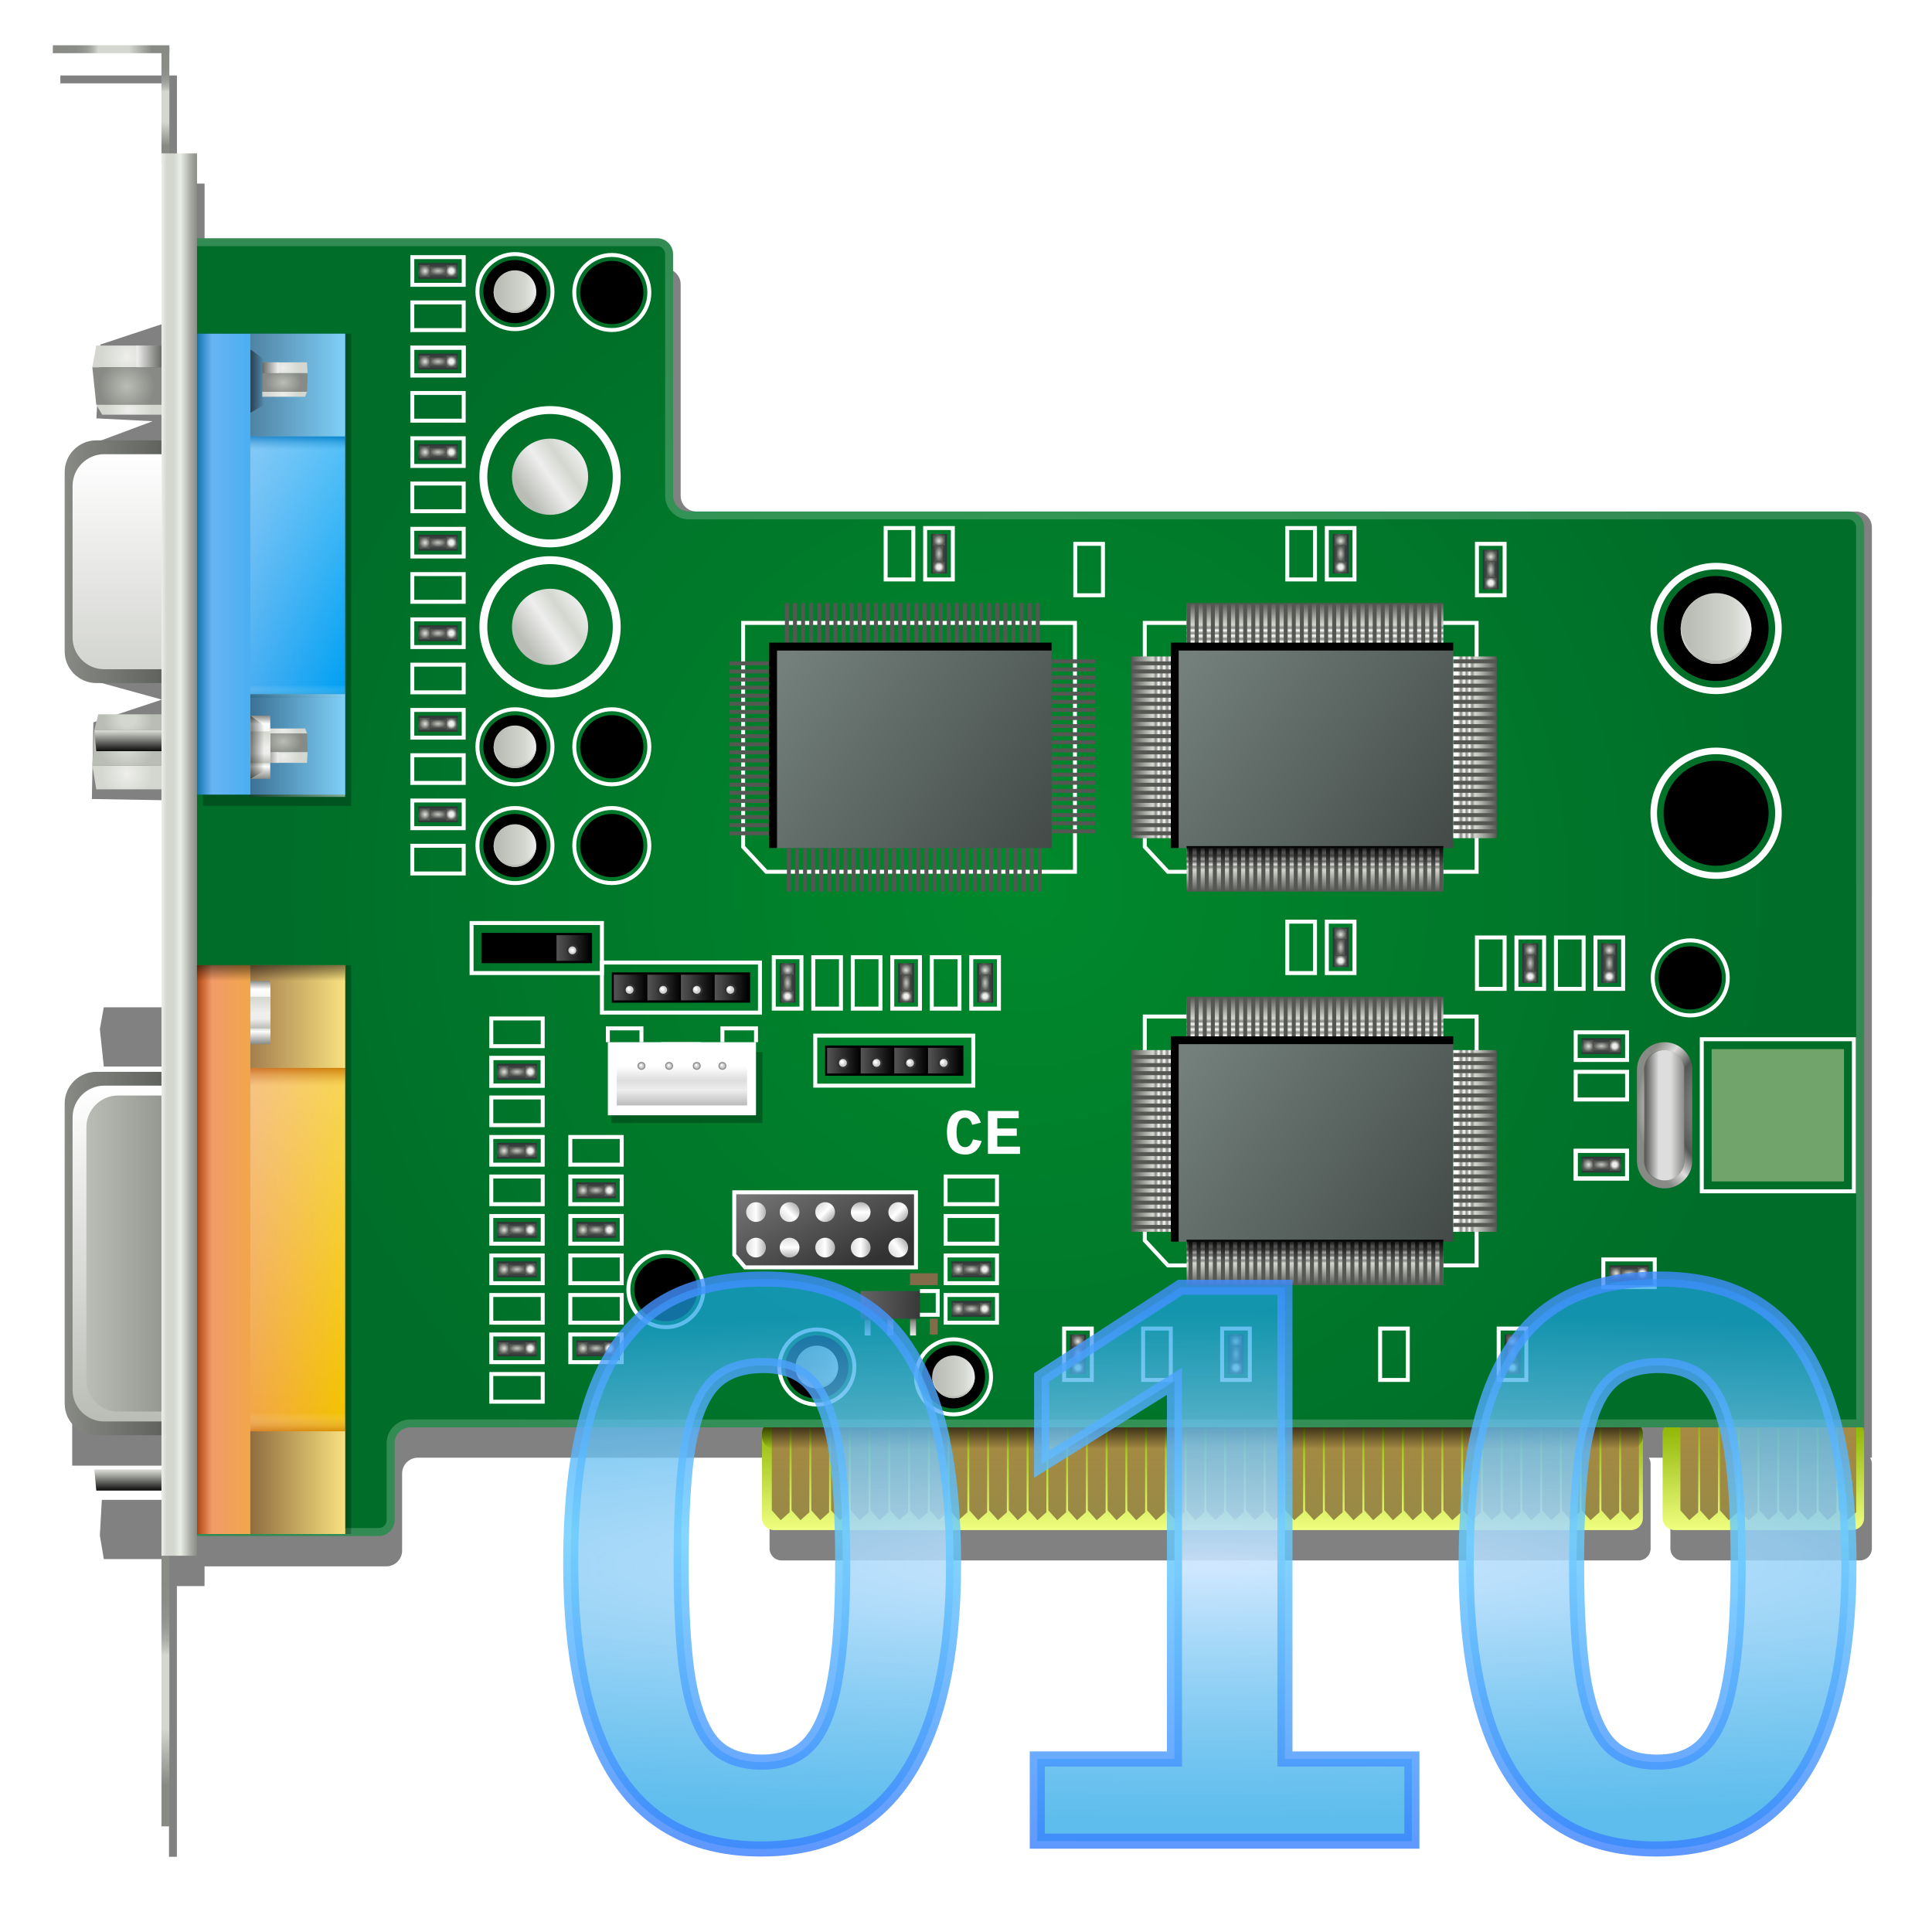 <svg height="256" width="256" xmlns="http://www.w3.org/2000/svg" xmlns:xlink="http://www.w3.org/1999/xlink">
  <defs>
    <linearGradient id="lg1">
      <stop offset=".106" stop-color="#babdb6"/>
      <stop offset=".74" stop-color="#d3d7cf"/>
      <stop offset="1" stop-color="#eee"/>
    </linearGradient>
    <linearGradient id="linearGradient8812" gradientTransform="matrix(.131 0 0 -.131 31.265 18.939)" gradientUnits="userSpaceOnUse" x1="-10.79" x2="10.789" xlink:href="#lg1" y1="0" y2="0"/>
    <linearGradient id="linearGradient8814" gradientTransform="matrix(.131 0 0 -.131 31.265 18.939)" gradientUnits="userSpaceOnUse" x1="-0" x2="-0" xlink:href="#lg1" y1="-10.789" y2=".5"/>
    <linearGradient id="linearGradient5061" gradientUnits="userSpaceOnUse" x1="73.093" x2="94.162" y1="65.053" y2="80.233">
      <stop offset=".106" stop-color="#73807c"/>
      <stop offset="1" stop-color="#3f4644"/>
    </linearGradient>
    <linearGradient id="lg2">
      <stop offset=".106" stop-color="#fff"/>
      <stop offset=".177" stop-color="#888a85"/>
      <stop offset=".248" stop-color="#fff"/>
      <stop offset=".308" stop-color="#888a85"/>
      <stop offset=".373" stop-color="#fff"/>
      <stop offset=".432" stop-color="#888a85"/>
      <stop offset=".497" stop-color="#d3d7cf"/>
      <stop offset="1" stop-color="#555753"/>
    </linearGradient>
    <linearGradient id="linearGradient5063" gradientTransform="matrix(-1 0 0 -1 510 186)" gradientUnits="userSpaceOnUse" x1="426.379" x2="426.379" xlink:href="#lg2" y1="106.735" y2="103.856"/>
    <linearGradient id="linearGradient5065" gradientTransform="matrix(1 0 0 3.288 0 -181.085)" gradientUnits="userSpaceOnUse" x1="83.621" x2="83.621" xlink:href="#XMLID_365_" y1="79.57" y2="79.134"/>
    <linearGradient id="XMLID_365_" gradientUnits="userSpaceOnUse" x1="14.46" x2="14.46" y1="61.991" y2="60.944">
      <stop offset="0" stop-opacity="0"/>
      <stop offset="1"/>
    </linearGradient>
    <linearGradient id="linearGradient5067" gradientUnits="userSpaceOnUse" x1="83.621" x2="83.621" xlink:href="#lg2" y1="65.917" y2="63.038"/>
    <linearGradient id="linearGradient5069" gradientTransform="matrix(0 -1 1 0 286 472.002)" gradientUnits="userSpaceOnUse" x1="399.411" x2="399.411" xlink:href="#lg2" y1="-211.671" y2="-214.55"/>
    <linearGradient id="linearGradient5071" gradientTransform="matrix(0 1 -1 0 60 -162.002)" gradientUnits="userSpaceOnUse" x1="234.593" x2="234.593" xlink:href="#lg2" y1="-32.782" y2="-35.661"/>
    <filter id="filter7036" height="1.228" width="1.166" x="-.083" y="-.114">
      <feGaussianBlur stdDeviation=".646"/>
    </filter>
    <linearGradient id="linearGradient3764" gradientUnits="userSpaceOnUse" x1="13.998" x2="13.095" xlink:href="#XMLID_365_" y1="95.492" y2="95.492"/>
    <linearGradient id="linearGradient3762" gradientUnits="userSpaceOnUse" x1="13.998" x2="13.095" xlink:href="#XMLID_365_" y1="64.085" y2="64.085"/>
    <linearGradient id="lg3">
      <stop offset="0" stop-color="#babdb6"/>
      <stop offset=".296" stop-color="#eeeeec"/>
      <stop offset=".503" stop-color="#eeeeec"/>
      <stop offset="1" stop-color="#d3d7cf"/>
    </linearGradient>
    <linearGradient id="linearGradient3760" gradientUnits="userSpaceOnUse" x1="-80.614" x2="-80.614" xlink:href="#lg3" y1="41.3" y2="39.206"/>
    <linearGradient id="lg4">
      <stop offset="0" stop-color="#888a85"/>
      <stop offset=".201" stop-color="#fff"/>
      <stop offset=".22" stop-color="#edefeb"/>
      <stop offset=".242" stop-color="#dee1db"/>
      <stop offset=".267" stop-color="#d6d9d2"/>
      <stop offset=".302" stop-color="#d3d7cf"/>
      <stop offset=".87" stop-color="#fff"/>
      <stop offset="1" stop-color="#888a85"/>
    </linearGradient>
    <linearGradient id="linearGradient3758" gradientUnits="userSpaceOnUse" x1="-80.614" x2="-80.614" xlink:href="#lg4" y1="42.347" y2="38.159"/>
    <linearGradient id="linearGradient3756" gradientTransform="translate(-94.359 -48.089)" gradientUnits="userSpaceOnUse" x1="13.745" x2="13.745" xlink:href="#XMLID_375_" y1="65.132" y2="63.038"/>
    <linearGradient id="XMLID_375_" gradientTransform="matrix(.945 0 0 .945 -0 7.508)" gradientUnits="userSpaceOnUse" x1="13.745" x2="13.745" xlink:href="#lg3" y1="65.132" y2="63.038"/>
    <linearGradient id="linearGradient3754" gradientTransform="translate(-94.359 -48.089)" gradientUnits="userSpaceOnUse" x1="13.745" x2="13.745" xlink:href="#XMLID_374_" y1="66.179" y2="61.991"/>
    <linearGradient id="XMLID_374_" gradientTransform="matrix(.945 0 0 .945 -0 7.508)" gradientUnits="userSpaceOnUse" x1="13.745" x2="13.745" xlink:href="#lg4" y1="66.179" y2="61.991"/>
    <linearGradient id="lg5">
      <stop offset="0" stop-color="#eeeeec"/>
      <stop offset="1" stop-color="#d3d7cf"/>
    </linearGradient>
    <radialGradient id="radialGradient3746" cx="-546.172" cy="727.677" gradientTransform="matrix(-1.01 0 0 -.735 -536.367 630.927)" gradientUnits="userSpaceOnUse" r="1.108" xlink:href="#lg5"/>
    <linearGradient id="lg6">
      <stop offset="0" stop-color="#babdb6"/>
      <stop offset="1" stop-color="#888a85"/>
    </linearGradient>
    <radialGradient id="radialGradient3748" cx="-546.172" cy="729.006" gradientTransform="matrix(-1.01 0 0 -.735 -536.367 630.927)" gradientUnits="userSpaceOnUse" r="1.21" xlink:href="#lg6"/>
    <radialGradient id="radialGradient3750" cx="-546.151" cy="730.068" gradientTransform="matrix(-1.01 0 0 -.735 -536.367 630.927)" gradientUnits="userSpaceOnUse" r="1.051" xlink:href="#lg5"/>
    <linearGradient id="lg7">
      <stop offset="0" stop-color="#fff"/>
      <stop offset="1"/>
    </linearGradient>
    <linearGradient id="linearGradient3752" gradientTransform="matrix(-1 0 0 -1 -533 649.914)" gradientUnits="userSpaceOnUse" x1="-547.96" x2="-546.871" xlink:href="#lg7" y1="553.744" y2="553.744"/>
    <radialGradient id="radialGradient3738" cx="-546.172" cy="48.597" gradientTransform="matrix(-1.01 0 0 .735 -536.367 27.487)" gradientUnits="userSpaceOnUse" r="1.108" xlink:href="#lg5"/>
    <radialGradient id="radialGradient3740" cx="-546.172" cy="49.926" gradientTransform="matrix(-1.01 0 0 .735 -536.367 27.487)" gradientUnits="userSpaceOnUse" r="1.21" xlink:href="#lg6"/>
    <radialGradient id="radialGradient3742" cx="-546.151" cy="50.989" gradientTransform="matrix(-1.01 0 0 .735 -536.367 27.487)" gradientUnits="userSpaceOnUse" r="1.051" xlink:href="#lg5"/>
    <linearGradient id="linearGradient3744" gradientTransform="matrix(-1 0 0 1 -533 8.5)" gradientUnits="userSpaceOnUse" x1="-547.96" x2="-546.871" xlink:href="#lg7" y1="54.7" y2="54.7"/>
    <filter id="filter7864" height="1.146" width="1.465" x="-.232" y="-.073">
      <feGaussianBlur stdDeviation=".95"/>
    </filter>
    <linearGradient id="linearGradient3728" gradientUnits="userSpaceOnUse" x1="9.553" x2="19.368" y1="79.789" y2="79.789">
      <stop offset="0" stop-color="#1174ac"/>
      <stop offset=".1" stop-color="#68b4f2"/>
      <stop offset="1" stop-color="#00a1f3"/>
    </linearGradient>
    <linearGradient id="linearGradient3730" gradientTransform="matrix(1 0 0 .719 0 19.06)" gradientUnits="userSpaceOnUse" x1="16.227" x2="16.227" y1="91.828" y2="67.749">
      <stop offset="0" stop-color="#0087bf"/>
      <stop offset=".05" stop-color="#fff" stop-opacity="0"/>
      <stop offset=".95" stop-color="#fff" stop-opacity=".639"/>
      <stop offset="1" stop-color="#116dac"/>
    </linearGradient>
    <linearGradient id="linearGradient3732" gradientTransform="matrix(1 0 0 -.283 0 380.418)" gradientUnits="userSpaceOnUse" x1="13.086" x2="19.368" xlink:href="#XMLID_363_" y1="1033.926" y2="1033.926"/>
    <linearGradient id="XMLID_363_" gradientTransform="matrix(1 0 0 -.283 0 387.418)" gradientUnits="userSpaceOnUse" x1="13.086" x2="19.368" y1="1033.926" y2="1033.926">
      <stop offset="0" stop-color="#2e3436"/>
      <stop offset="1" stop-color="#fff"/>
    </linearGradient>
    <linearGradient id="linearGradient3734" gradientTransform="matrix(1 0 0 -.339 0 157.863)" gradientUnits="userSpaceOnUse" x1="13.086" x2="19.368" y1="275.697" y2="275.697">
      <stop offset="0" stop-color="#555753"/>
      <stop offset="1" stop-color="#fff"/>
    </linearGradient>
    <linearGradient id="linearGradient3736" gradientUnits="userSpaceOnUse" x1="14.46" x2="14.46" xlink:href="#XMLID_365_" y1="61.991" y2="60.944"/>
    <radialGradient id="radialGradient3720" cx="1.525" cy="62.297" gradientTransform="matrix(1.01 0 0 .971 3.367 1.984)" gradientUnits="userSpaceOnUse" r="1.687" xlink:href="#lg5"/>
    <radialGradient id="radialGradient3722" cx="1.525" cy="64.318" gradientTransform="matrix(1.01 0 0 .971 3.367 1.984)" gradientUnits="userSpaceOnUse" r="1.841" xlink:href="#lg6"/>
    <radialGradient id="radialGradient3724" cx="1.654" cy="65.938" gradientTransform="matrix(1.01 0 0 .971 3.367 1.984)" gradientUnits="userSpaceOnUse" r="1.53" xlink:href="#lg5"/>
    <linearGradient id="linearGradient3726" gradientUnits="userSpaceOnUse" x1="5.54" x2="7.197" xlink:href="#lg7" y1="62.449" y2="62.449"/>
    <radialGradient id="radialGradient3712" cx="1.525" cy="579.216" gradientTransform="matrix(1.01 0 0 -.971 3.367 659.685)" gradientUnits="userSpaceOnUse" r="1.702" xlink:href="#lg5"/>
    <linearGradient id="lg8">
      <stop offset=".314" stop-color="#d3d7cf"/>
      <stop offset="1" stop-color="#babdb6"/>
    </linearGradient>
    <radialGradient id="radialGradient3714" cx="1.525" cy="581.238" gradientTransform="matrix(1.01 0 0 -.971 3.367 659.685)" gradientUnits="userSpaceOnUse" r="1.818" xlink:href="#lg8"/>
    <linearGradient id="linearGradient3716" gradientTransform="matrix(1.01 0 0 -.575 3.367 522.113)" gradientUnits="userSpaceOnUse" x1="1.589" x2="1.589" y1="743.794" y2="741.365">
      <stop offset="0" stop-color="#d3d7cf"/>
      <stop offset="1"/>
    </linearGradient>
    <radialGradient id="radialGradient3718" cx="1.59" cy="582.99" gradientTransform="matrix(1.01 0 0 -.971 3.367 659.685)" gradientUnits="userSpaceOnUse" r="1.603" xlink:href="#lg8"/>
    <linearGradient id="linearGradient8844" gradientTransform="translate(-94.359 -6.253)" gradientUnits="userSpaceOnUse" x1="13.745" x2="13.745" xlink:href="#XMLID_375_" y1="65.132" y2="63.038"/>
    <linearGradient id="linearGradient8842" gradientTransform="translate(-94.359 -6.253)" gradientUnits="userSpaceOnUse" x1="13.745" x2="13.745" xlink:href="#XMLID_374_" y1="66.179" y2="61.991"/>
    <linearGradient id="XMLID_361_" gradientUnits="userSpaceOnUse" x1="9.553" x2="19.368" y1="79.789" y2="79.789">
      <stop offset="0" stop-color="#ac4311"/>
      <stop offset=".1" stop-color="#f29b68"/>
      <stop offset="1" stop-color="#f3c300"/>
    </linearGradient>
    <linearGradient id="XMLID_362_" gradientUnits="userSpaceOnUse" x1="16.227" x2="16.227" y1="91.828" y2="67.749">
      <stop offset="0" stop-color="#bf5e00"/>
      <stop offset=".05" stop-color="#fff" stop-opacity="0"/>
      <stop offset=".95" stop-color="#fff" stop-opacity=".639"/>
      <stop offset="1" stop-color="#ac4311"/>
    </linearGradient>
    <linearGradient id="linearGradient8838" gradientTransform="matrix(1.2 0 0 .997 -32.466 -7.776)" gradientUnits="userSpaceOnUse" x1="-45.58" x2="-43.617" y1="55.333" y2="55.333">
      <stop offset="0" stop-color="#eeeeec"/>
      <stop offset=".15" stop-color="#d3d7cf"/>
      <stop offset=".35" stop-color="#d3d7cf"/>
      <stop offset=".527" stop-color="#ebf0e7"/>
      <stop offset=".8" stop-color="#adb0aa"/>
      <stop offset="1" stop-color="#888a85"/>
    </linearGradient>
    <linearGradient id="linearGradient3706" gradientUnits="userSpaceOnUse" x1=".785" x2="9.16" y1="80.051" y2="80.051">
      <stop offset="0" stop-color="#888a85"/>
      <stop offset="1" stop-color="#555753"/>
    </linearGradient>
    <filter id="filter9253" height="1.203" width="1.368" x="-.184" y="-.101">
      <feGaussianBlur stdDeviation=".602"/>
    </filter>
    <linearGradient id="linearGradient3708" gradientUnits="userSpaceOnUse" x1="5.234" x2="5.234" y1="91.174" y2="68.927">
      <stop offset="0" stop-color="#babdb6"/>
      <stop offset="1" stop-color="#fff"/>
    </linearGradient>
    <filter id="filter9249" height="1.207" width="1.386" x="-.193" y="-.103">
      <feGaussianBlur stdDeviation=".558"/>
    </filter>
    <linearGradient id="linearGradient3710" gradientUnits="userSpaceOnUse" x1="2.225" x2="9.16" xlink:href="#lg6" y1="80.051" y2="80.051"/>
    <linearGradient id="lg9">
      <stop offset=".15" stop-color="#888a85"/>
      <stop offset=".35" stop-color="#d3d7cf"/>
      <stop offset=".615" stop-color="#d3d7cf"/>
      <stop offset=".635" stop-color="#c2c5be"/>
      <stop offset=".667" stop-color="#acafa9"/>
      <stop offset=".705" stop-color="#9c9e99"/>
      <stop offset=".752" stop-color="#90938d"/>
      <stop offset=".818" stop-color="#8a8c87"/>
      <stop offset="1" stop-color="#888a85"/>
    </linearGradient>
    <linearGradient id="linearGradient8836" gradientTransform="matrix(0 -1.2 .996 0 -53.382 -764.647)" gradientUnits="userSpaceOnUse" x1="-632.212" x2="-632.212" xlink:href="#lg9" y1="-33.373" y2="-41.121"/>
    <linearGradient id="linearGradient8834" gradientUnits="userSpaceOnUse" x1="-86.9" x2="-86.9" xlink:href="#lg9" y1="1.561" y2="-6.159"/>
    <linearGradient id="linearGradient8832" gradientUnits="userSpaceOnUse" x1="-86.9" x2="-86.9" xlink:href="#lg9" y1="111.747" y2="93.296"/>
    <linearGradient id="XMLID_329_" gradientUnits="userSpaceOnUse" x1="108.092" x2="105.475" y1="70.89" y2="70.89">
      <stop offset="0" stop-color="#888a85"/>
      <stop offset=".34" stop-color="#ddd"/>
      <stop offset=".5" stop-color="#ddd"/>
      <stop offset=".645" stop-color="#ddd"/>
      <stop offset="1" stop-color="#555753"/>
    </linearGradient>
    <filter id="filter20700" height="1.126" width="1.405" x="-.203" y="-.063">
      <feGaussianBlur stdDeviation=".226"/>
    </filter>
    <radialGradient id="XMLID_328_" cx="17.658" cy="64.113" gradientUnits="userSpaceOnUse" r="7.066">
      <stop offset="0" stop-color="#ddd"/>
      <stop offset=".657" stop-color="#555753"/>
      <stop offset=".84" stop-color="#ddd"/>
      <stop offset="1" stop-color="#888a85"/>
    </radialGradient>
    <linearGradient id="lg10">
      <stop offset="0" stop-color="#323232"/>
      <stop offset="1" stop-color="#888"/>
    </linearGradient>
    <linearGradient id="XMLID_316_" gradientUnits="userSpaceOnUse" x1="58.009" x2="50.321" xlink:href="#lg10" y1="83.527" y2="83.298"/>
    <linearGradient id="lg11">
      <stop offset="0" stop-color="#eeeeec"/>
      <stop offset=".846" stop-color="#888a85"/>
      <stop offset="1" stop-color="#555753"/>
    </linearGradient>
    <linearGradient id="XMLID_317_" gradientUnits="userSpaceOnUse" x1="55.485" x2="55.485" xlink:href="#lg11" y1="85.48" y2="84.368"/>
    <linearGradient id="XMLID_318_" gradientUnits="userSpaceOnUse" x1="56.99" x2="56.99" xlink:href="#lg11" y1="85.48" y2="84.368"/>
    <linearGradient id="XMLID_319_" gradientUnits="userSpaceOnUse" x1="53.98" x2="53.98" xlink:href="#lg11" y1="85.48" y2="84.368"/>
    <linearGradient id="lg12">
      <stop offset=".2" stop-color="#fff"/>
      <stop offset=".468" stop-color="#ddd"/>
      <stop offset=".941" stop-color="#bbb"/>
    </linearGradient>
    <radialGradient id="radialGradient8808" cx="-59.943" cy="53.71" gradientUnits="userSpaceOnUse" r=".327" xlink:href="#lg12"/>
    <linearGradient id="lg13">
      <stop offset="0" stop-color="#555"/>
      <stop offset="1"/>
    </linearGradient>
    <linearGradient id="linearGradient8806" gradientUnits="userSpaceOnUse" x1="-60.99" x2="-58.765" xlink:href="#lg13" y1="53.556" y2="53.556"/>
    <radialGradient id="radialGradient8804" cx="-35.341" cy="61.169" fx="-35.472" fy="61.06" gradientUnits="userSpaceOnUse" r=".327" xlink:href="#lg12"/>
    <radialGradient id="radialGradient8802" cx="-37.566" cy="61.169" fx="-37.664" fy="61.08" gradientUnits="userSpaceOnUse" r=".327" xlink:href="#lg12"/>
    <radialGradient id="radialGradient8800" cx="-39.79" cy="61.169" fx="-39.878" fy="61.092" gradientUnits="userSpaceOnUse" r=".327" xlink:href="#lg12"/>
    <radialGradient id="radialGradient8798" cx="-42.015" cy="61.169" fx="-42.103" fy="61.08" gradientUnits="userSpaceOnUse" r=".327" xlink:href="#lg12"/>
    <linearGradient id="linearGradient8796" gradientUnits="userSpaceOnUse" x1="-38.612" x2="-36.388" xlink:href="#lg13" y1="61.016" y2="61.016"/>
    <linearGradient id="linearGradient8794" gradientUnits="userSpaceOnUse" x1="-40.837" x2="-38.612" xlink:href="#lg13" y1="61.016" y2="61.016"/>
    <linearGradient id="linearGradient8792" gradientUnits="userSpaceOnUse" x1="-36.388" x2="-34.163" xlink:href="#lg13" y1="61.016" y2="61.016"/>
    <linearGradient id="linearGradient8790" gradientUnits="userSpaceOnUse" x1="-43.062" x2="-40.837" xlink:href="#lg13" y1="61.016" y2="61.016"/>
    <radialGradient id="radialGradient8788" cx="-49.474" cy="56.327" fx="-49.605" fy="56.218" gradientUnits="userSpaceOnUse" r=".327" xlink:href="#lg12"/>
    <radialGradient id="radialGradient8786" cx="-51.699" cy="56.327" fx="-51.798" fy="56.238" gradientUnits="userSpaceOnUse" r=".327" xlink:href="#lg12"/>
    <radialGradient id="radialGradient8784" cx="-53.923" cy="56.327" fx="-54.011" fy="56.251" gradientUnits="userSpaceOnUse" r=".327" xlink:href="#lg12"/>
    <radialGradient id="radialGradient8782" cx="-56.148" cy="56.327" fx="-56.236" fy="56.238" gradientUnits="userSpaceOnUse" r=".327" xlink:href="#lg12"/>
    <linearGradient id="linearGradient8780" gradientUnits="userSpaceOnUse" x1="-52.746" x2="-50.521" xlink:href="#lg13" y1="56.174" y2="56.174"/>
    <linearGradient id="linearGradient8778" gradientUnits="userSpaceOnUse" x1="-54.97" x2="-52.746" xlink:href="#lg13" y1="56.174" y2="56.174"/>
    <linearGradient id="linearGradient8776" gradientUnits="userSpaceOnUse" x1="-50.521" x2="-48.296" xlink:href="#lg13" y1="56.174" y2="56.174"/>
    <linearGradient id="linearGradient8774" gradientUnits="userSpaceOnUse" x1="-57.195" x2="-54.97" xlink:href="#lg13" y1="56.174" y2="56.174"/>
    <radialGradient id="XMLID_297_" cx="44.362" cy="67.618" fx="44.285" fy="67.541" gradientUnits="userSpaceOnUse" r=".196" xlink:href="#lg12"/>
    <radialGradient id="XMLID_296_" cx="42.661" cy="67.618" fx="42.594" fy="67.552" gradientUnits="userSpaceOnUse" r=".196" xlink:href="#lg12"/>
    <radialGradient id="XMLID_295_" cx="40.829" cy="67.618" fx="40.78" fy="67.563" gradientUnits="userSpaceOnUse" r=".196" xlink:href="#lg12"/>
    <radialGradient id="XMLID_294_" cx="38.997" cy="67.618" fx="38.932" fy="67.563" gradientUnits="userSpaceOnUse" r=".196" xlink:href="#lg12"/>
    <linearGradient id="lg14">
      <stop offset="0" stop-color="#ddd"/>
      <stop offset=".5" stop-color="#fff"/>
      <stop offset=".941" stop-color="#bbb"/>
    </linearGradient>
    <linearGradient id="linearGradient8772" gradientUnits="userSpaceOnUse" x1="-38.886" x2="-37.814" xlink:href="#lg14" y1="73.779" y2="73.028"/>
    <linearGradient id="linearGradient8770" gradientUnits="userSpaceOnUse" x1="-41.491" x2="-40.183" xlink:href="#lg14" y1="73.404" y2="73.404"/>
    <linearGradient id="linearGradient8768" gradientUnits="userSpaceOnUse" x1="-43.847" x2="-42.538" xlink:href="#lg14" y1="73.404" y2="73.404"/>
    <linearGradient id="linearGradient8766" gradientTransform="matrix(0 1 -1 0 103.641 213.747)" gradientUnits="userSpaceOnUse" x1="-140.998" x2="-139.689" xlink:href="#lg14" y1="149.189" y2="149.189"/>
    <linearGradient id="linearGradient8764" gradientUnits="userSpaceOnUse" x1="-48.427" x2="-47.118" xlink:href="#lg14" y1="73.404" y2="73.404"/>
    <linearGradient id="linearGradient8762" gradientTransform="matrix(.707 .707 -.707 .707 53.585 18.466)" gradientUnits="userSpaceOnUse" x1="-28.481" x2="-27.173" xlink:href="#lg14" y1="102.19" y2="102.19"/>
    <linearGradient id="linearGradient8760" gradientTransform="matrix(0 -1 1 0 -260.359 209.747)" gradientUnits="userSpaceOnUse" x1="138.044" x2="139.352" xlink:href="#lg14" y1="219.523" y2="219.523"/>
    <linearGradient id="linearGradient8758" gradientTransform="matrix(.707 .707 -.707 .707 42.749 44.63)" gradientUnits="userSpaceOnUse" x1="-42.744" x2="-41.436" xlink:href="#lg14" y1="79.451" y2="79.451"/>
    <linearGradient id="linearGradient8756" gradientUnits="userSpaceOnUse" x1="41.679" x2="41.679" y1="70.235" y2="66.048">
      <stop offset="0" stop-color="#bbb"/>
      <stop offset=".243" stop-color="#eee"/>
      <stop offset=".397" stop-color="#ddd"/>
      <stop offset=".615" stop-color="#fff"/>
    </linearGradient>
    <linearGradient id="linearGradient8754" gradientTransform="matrix(.707 -.707 .707 .707 -232.749 41.912)" gradientUnits="userSpaceOnUse" x1="111.114" x2="112.423" xlink:href="#lg14" y1="152.977" y2="152.977"/>
    <linearGradient id="linearGradient8752" gradientUnits="userSpaceOnUse" x1="-48.427" x2="-47.118" xlink:href="#lg14" y1="71.049" y2="71.049"/>
    <linearGradient id="XMLID_282_" gradientUnits="userSpaceOnUse" x1="52.738" x2="48.411" xlink:href="#lg10" y1="81.329" y2="72.391"/>
    <filter id="filter7028" height="1.3" width="1.141" x="-.071" y="-.15">
      <feGaussianBlur stdDeviation=".294"/>
    </filter>
    <radialGradient id="radialGradient8750" cx="-29.845" cy="49.522" gradientUnits="userSpaceOnUse" r="49.632">
      <stop offset="0" stop-color="#00892c"/>
      <stop offset="1" stop-color="#006e29"/>
    </radialGradient>
    <linearGradient id="XMLID_278_" gradientUnits="userSpaceOnUse" x1="24.528" x2="24.528" y1="85.182" y2="91.464">
      <stop offset="0" stop-color="#b3775d"/>
      <stop offset="1" stop-color="#755b32"/>
    </linearGradient>
    <linearGradient id="lg15">
      <stop offset="0" stop-color="#f0ff80"/>
      <stop offset="1" stop-color="#8bb300"/>
    </linearGradient>
    <linearGradient id="XMLID_224_" gradientUnits="userSpaceOnUse" x1="18.967" x2="18.967" xlink:href="#lg15" y1="92.118" y2="84.921"/>
    <linearGradient id="XMLID_223_" gradientUnits="userSpaceOnUse" x1="-18.198" x2="-18.198" xlink:href="#lg15" y1="92.118" y2="84.921"/>
    <filter id="filter9257" height="1.097" width="1.095" x="-.048" y="-.048">
      <feGaussianBlur stdDeviation="2.25"/>
    </filter>
    <linearGradient id="linearGradient7349" gradientTransform="matrix(1 0 0 -.283 0 387.418)" gradientUnits="userSpaceOnUse" x1="13.086" x2="19.368" xlink:href="#XMLID_363_" y1="1033.926" y2="1033.926"/>
    <linearGradient id="lg16">
      <stop offset="0" stop-color="#2e3436"/>
      <stop offset=".402" stop-color="#555753"/>
      <stop offset="1" stop-color="#2e3436"/>
    </linearGradient>
    <linearGradient id="linearGradient21022" gradientUnits="userSpaceOnUse" x1="-4" x2="4" xlink:href="#lg16" y1="0" y2="0"/>
    <linearGradient id="lg17">
      <stop offset=".402" stop-color="#eeeeec"/>
      <stop offset="1" stop-color="#555753"/>
    </linearGradient>
    <radialGradient id="radialGradient21024" cx="0" cy="-6.75" gradientUnits="userSpaceOnUse" r="2.761" xlink:href="#lg17"/>
    <linearGradient id="lg18">
      <stop offset=".106" stop-color="#babdb6"/>
      <stop offset="1" stop-color="#555753"/>
    </linearGradient>
    <radialGradient id="radialGradient21026" cx="-8119" cy="0" gradientTransform="matrix(.5 0 0 1 4059.5 0)" gradientUnits="userSpaceOnUse" r="4" xlink:href="#lg18"/>
    <linearGradient id="lg19">
      <stop offset=".106" stop-color="#d3d7cf"/>
      <stop offset="1" stop-color="#555753"/>
    </linearGradient>
    <radialGradient id="radialGradient21028" cx="0" cy="6.75" fx="-.042" fy="6.421" gradientUnits="userSpaceOnUse" r="2.761" xlink:href="#lg19"/>
    <linearGradient id="linearGradient21262" gradientTransform="matrix(0 1 -1 0 8339 -8189)" gradientUnits="userSpaceOnUse" x1="8185" x2="8193" xlink:href="#lg16" y1="8339" y2="8339"/>
    <radialGradient id="radialGradient21264" cx="8189" cy="8332.25" gradientTransform="matrix(0 1 -1 0 8339 -8189)" gradientUnits="userSpaceOnUse" r="2.761" xlink:href="#lg17"/>
    <radialGradient id="radialGradient21266" cx="8259" cy="8339" gradientTransform="matrix(0 .5 -1 0 8339 -4129.5)" gradientUnits="userSpaceOnUse" r="4" xlink:href="#lg18"/>
    <radialGradient id="radialGradient21268" cx="8189" cy="8345.75" fx="8188.958" fy="8345.421" gradientTransform="matrix(0 1 -1 0 8339 -8189)" gradientUnits="userSpaceOnUse" r="2.761" xlink:href="#lg19"/>
    <linearGradient id="linearGradient22440" gradientUnits="userSpaceOnUse" x1="-15.783" x2="15.781" y1="-11.05" y2="11.052">
      <stop offset=".106" stop-color="#babdb6"/>
      <stop offset=".497" stop-color="#eee"/>
      <stop offset=".74" stop-color="#d3d7cf"/>
      <stop offset="1" stop-color="#eee"/>
    </linearGradient>
    <linearGradient id="linearGradient22450" gradientUnits="userSpaceOnUse" x1="79.5" x2="79.5" xlink:href="#XMLID_365_" y1="93" y2="91.174"/>
    <radialGradient id="radialGradient1681" cx="65.056" cy="106.504" gradientTransform="matrix(6.139 -.008 .001 .792 -239.188 123.443)" gradientUnits="userSpaceOnUse" r="42.344">
      <stop offset="0" stop-color="#cce6ff" stop-opacity=".9"/>
      <stop offset="1" stop-color="#1aa1e5" stop-opacity=".7"/>
    </radialGradient>
    <linearGradient id="linearGradient30741" gradientUnits="userSpaceOnUse" x1="176.29" x2="176.031" y1="158.584" y2="248.901">
      <stop offset="0" stop-color="#3378ff" stop-opacity=".8"/>
      <stop offset=".5" stop-color="#6cf" stop-opacity=".8"/>
      <stop offset="1" stop-color="#3378ff" stop-opacity=".8"/>
    </linearGradient>
  </defs>
  <g transform="matrix(2 0 0 2 195.719 18.506)">
    <path d="m113.91 37.696c0-.544-.445-.99-.99-.99h-72.615c-.544 0-.99-.446-.99-.99v-13.241c0-.544-.445-.99-.99-.99h-16.452v-.372h-12.37v-4.948h-1.732v-6.768h-7.299v.494h6.803v12.459 2.472l-4.297 1.423-.251 4.623 3.521.181-4.292 1.6-.269 14.416 5.139 1.416-4.289 1.423-.093 4.802 5.186.086-.356 12.958h-4.082l-.248 1.36.248 2.35h4.082v2.226h-6.061v22.763h6.061v2.144h-4.206l-.124 2.226.248 1.484h4.082v18.639h.494v-16.948h1.732v-1.237h11.382c.544 0 .99-.446.99-.99v-4.825c0-.544.445-.99.99-.99h22.134c-.066.111-.114.233-.114.372v5.319c0 .408.335.742.742.742h53.688c.408 0 .742-.335.742-.742v-5.319c0-.138-.048-.26-.114-.372h1.466c-.066.111-.114.233-.114.372v5.319c0 .408.335.742.742.742h11.133c.408 0 .742-.335.742-.742v-5.319c0-.138-.048-.26-.114-.372h.114zm-104.407-16.21v-.124h12.124v.124z" filter="url(#filter9257)" opacity=".7" transform="matrix(1.058 0 0 1.058 -94.359 -14.195)"/>
    <g transform="translate(-94.359 -6.253)">
      <path d="m.785 70.104c0-1.151.942-2.094 2.094-2.094h4.188c1.151 0 2.094.942 2.094 2.094v19.892c0 1.151-.942 2.094-2.094 2.094h-4.188c-1.151 0-2.094-.942-2.094-2.094z" fill="url(#linearGradient3706)"/>
      <path d="m1.309 71.021c0-1.151.942-2.094 2.094-2.094h3.664c1.151 0 2.094.942 2.094 2.094v18.06c0 1.151-.942 2.094-2.094 2.094h-3.665c-1.151 0-2.094-.942-2.094-2.094v-18.06z" fill="url(#linearGradient3708)" filter="url(#filter9253)"/>
      <path d="m2.225 71.675c0-1.151.942-2.094 2.094-2.094h2.748c1.151 0 2.094.942 2.094 2.094v16.751c0 1.151-.942 2.094-2.094 2.094h-2.749c-1.151 0-2.094-.942-2.094-2.094v-16.751z" fill="url(#linearGradient3710)" filter="url(#filter9249)"/>
    </g>
    <path d="m10.985 91.333c0 .432-.354.785-.785.785h-56.794c-.432 0-.785-.354-.785-.785v-5.627c0-.432.354-.785.785-.785h56.794c.432 0 .785.354.785.785z" fill="url(#XMLID_223_)"/>
    <path d="m25.641 91.333c0 .432-.354.785-.785.785h-11.777c-.432 0-.785-.354-.785-.785v-5.627c0-.432.354-.785.785-.785h11.777c.432 0 .785.354.785.785z" fill="url(#XMLID_224_)"/>
    <path d="m23.94 90.809v-5.626h1.178v5.757l-.589.524zm-1.309 0v-5.626h1.178v5.757l-.589.524zm-1.308 0v-5.626h1.177v5.757l-.588.524zm-1.309 0v-5.626h1.178v5.757l-.589.524zm-1.309 0v-5.626h1.178v5.757l-.589.524zm-1.308 0v-5.626h1.178v5.757l-.589.524zm-1.309 0v-5.626h1.178v5.757l-.589.524zm-1.308 0v-5.626h1.177v5.757l-.588.524zm-1.309 0v-5.626h1.178v5.757l-.589.524zm-3.926 0v-5.626h1.178v5.757l-.589.524zm0 0v-5.626h1.178v5.757l-.589.524zm-1.308 0v-5.626h1.177v5.757l-.588.524zm-1.309 0v-5.626h1.178v5.757l-.589.524zm-1.308 0v-5.626h1.177v5.757l-.589.524zm-1.309 0v-5.626h1.178v5.757l-.589.524zm-1.309 0v-5.626h1.178v5.757l-.589.524zm-1.308 0v-5.626h1.177v5.757l-.588.524zm-1.309 0v-5.626h1.178v5.757l-.589.524zm-1.308 0v-5.626h1.177v5.757l-.589.524zm-1.309 0v-5.626h1.178v5.757l-.589.524zm-1.309 0v-5.626h1.178v5.757l-.589.524zm-1.309 0v-5.626h1.179v5.757l-.59.524zm-1.309 0v-5.626h1.178v5.757l-.589.524zm-1.308 0v-5.626h1.177v5.757l-.589.524zm-1.309 0v-5.626h1.178v5.757l-.589.524zm-1.309 0v-5.626h1.178v5.757l-.589.524zm-1.308 0v-5.626h1.178v5.757l-.589.524zm-1.309 0v-5.626h1.178v5.757l-.589.524zm-1.308 0v-5.626h1.177v5.757l-.588.524zm-1.309 0v-5.626h1.178v5.757l-.589.524zm-1.309 0v-5.626h1.178v5.757l-.589.524zm-1.308 0v-5.626h1.178v5.757l-.589.524zm-1.309 0v-5.626h1.178v5.757l-.589.524zm-1.308 0v-5.626h1.177v5.757l-.588.524zm-1.309 0v-5.626h1.178v5.757l-.589.524zm-1.309 0v-5.626h1.178v5.757l-.589.524zm-1.308 0v-5.626h1.178v5.757l-.589.524zm-1.309 0v-5.626h1.178v5.757l-.589.524zm-1.308 0v-5.626h1.177v5.757l-.588.524zm-1.309 0v-5.626h1.178v5.757l-.589.524zm-1.308 0v-5.626h1.177v5.757l-.589.524zm-1.309 0v-5.626h1.178v5.757l-.589.524zm-1.309 0v-5.626h1.178v5.757l-.589.524zm-1.308 0v-5.626h1.177v5.757l-.588.524zm-1.309 0v-5.626h1.178v5.757l-.589.524zm-1.308 0v-5.626h1.177v5.757l-.589.524zm-1.309 0v-5.626h1.178v5.757l-.589.524zm-1.309 0v-5.626h1.178v5.757l-.589.524zm-1.308 0v-5.626h1.177v5.757l-.588.524zm-1.309 0v-5.626h1.178v5.757l-.589.524zm-1.308 0v-5.626h1.177v5.757l-.589.524zm-1.309 0v-5.626h1.178v5.757l-.589.524zm-1.309 0v-5.626h1.178v5.757l-.589.524zm-1.308 0v-5.626h1.178v5.757l-.589.524z" fill="url(#XMLID_278_)" opacity=".7"/>
    <g fill="url(#linearGradient22450)" opacity=".8" transform="translate(-94.359 -6.253)">
      <path d="m105.344 92.177c0 .432-.354.785-.785.785h-56.794c-.432 0-.785-.354-.785-.785v-.218c0-.432.354-.785.785-.785h56.794c.432 0 .785.354.785.785z" fill="url(#linearGradient22450)"/>
      <path d="m120 92.177c0 .432-.354.785-.785.785h-11.777c-.432 0-.785-.354-.785-.785v-.218c0-.432.354-.785.785-.785h11.777c.432 0 .785.354.785.785z" fill="url(#linearGradient22450)"/>
    </g>
    <path d="m-52.222 24.635c-.576 0-1.047-.472-1.047-1.047v-16.007c0-.576-.471-1.047-1.047-1.047h-31.014v85.977h12.563c.576 0 1.047-.472 1.047-1.047v-5.104c0-.576.471-1.047 1.047-1.047h96.314v-59.631c0-.575-.471-1.047-1.047-1.047z" fill="url(#radialGradient8750)" stroke-width="1.058"/>
    <path d="m24.593 24.635h-76.816c-.576 0-1.047-.472-1.047-1.047v-16.007c0-.576-.471-1.047-1.047-1.047h-31.014v85.977h12.563c.576 0 1.047-.472 1.047-1.047v-5.104c0-.576.471-1.047 1.047-1.047h96.314v-59.631c0-.576-.471-1.047-1.047-1.047zm.524 60.155c-1.035 0-95.791 0-95.791 0-.866 0-1.57.704-1.57 1.57v5.104c0 .288-.235.523-.523.523 0 0-11.078 0-12.04 0 0-1.028 0-83.901 0-84.93h30.491c.289 0 .523.235.523.523v16.007c0 .866.705 1.57 1.57 1.57h76.816c.288 0 .523.235.523.523.001.002.001 58.095.001 59.11z" fill="#fff" opacity=".2" stroke-width="1.058"/>
    <rect filter="url(#filter7028)" height="4.698" opacity=".5" transform="matrix(1.002 0 0 1 -94.11 -5.832)" width="9.983" x="36.688" y="66.281"/>
    <rect fill="#fff" height="4.842" stroke-width="1.058" width="9.815" x="-57.587" y="59.795"/>
    <g transform="translate(-94.359 -6.253)">
      <path d="m45.147 75.993v4.183c.024-.016.753.836.753.836s11.03-.044 11.286-.045c0-.242 0-4.731 0-4.974-.253 0-11.785 0-12.039 0z" fill="url(#XMLID_282_)"/>
      <path d="m57.317 75.863h-12.301v4.317l.785.916h11.516v-.262zm-12.039.262h11.777v4.71h-11.134l-.644-.75v-3.96z" fill="#fff"/>
    </g>
    <circle cx="-47.772" cy="71.049" fill="url(#linearGradient8752)" r=".654"/>
    <circle cx="-45.547" cy="71.049" fill="url(#linearGradient8754)" r=".654"/>
    <polygon fill="url(#linearGradient8756)" points="39.903 66.702 37.361 66.702 37.361 70.235 45.998 70.235 45.998 66.702 43.325 66.702 42.922 66.048 40.305 66.048" transform="translate(-94.359 -6.253)"/>
    <circle cx="-43.192" cy="71.049" fill="url(#linearGradient8758)" r=".654"/>
    <circle cx="-40.837" cy="71.049" fill="url(#linearGradient8760)" r=".654"/>
    <circle cx="-38.35" cy="71.049" fill="url(#linearGradient8762)" r=".654"/>
    <circle cx="-47.772" cy="73.404" fill="url(#linearGradient8764)" r=".654"/>
    <circle cx="-45.547" cy="73.404" fill="url(#linearGradient8766)" r=".654"/>
    <circle cx="-43.192" cy="73.404" fill="url(#linearGradient8768)" r=".654"/>
    <circle cx="-40.837" cy="73.404" fill="url(#linearGradient8770)" r=".654"/>
    <circle cx="-38.35" cy="73.404" fill="url(#linearGradient8772)" r=".654"/>
    <g transform="translate(-94.359 -6.253)">
      <circle cx="38.997" cy="67.618" fill="none" r=".196" stroke="#888" stroke-width=".131"/>
      <circle cx="38.997" cy="67.618" fill="url(#XMLID_294_)" r=".196"/>
    </g>
    <g transform="translate(-94.359 -6.253)">
      <circle cx="40.829" cy="67.618" fill="none" r=".196" stroke="#888" stroke-width=".131"/>
      <circle cx="40.829" cy="67.618" fill="url(#XMLID_295_)" r=".196"/>
    </g>
    <g transform="translate(-94.359 -6.253)">
      <circle cx="42.661" cy="67.618" fill="none" r=".196" stroke="#888" stroke-width=".131"/>
      <circle cx="42.661" cy="67.618" fill="url(#XMLID_296_)" r=".196"/>
    </g>
    <g transform="translate(-94.359 -6.253)">
      <circle cx="44.362" cy="67.618" fill="none" r=".196" stroke="#888" stroke-width=".131"/>
      <circle cx="44.362" cy="67.618" fill="url(#XMLID_297_)" r=".196"/>
    </g>
    <polyline fill="none" points="38.997 66.048 38.997 65.132 36.772 65.132 36.772 66.048" stroke="#fff" stroke-width=".262" transform="translate(-94.359 -6.253)"/>
    <polyline fill="none" points="46.587 66.048 46.587 65.132 44.362 65.132 44.362 66.048" stroke="#fff" stroke-width=".262" transform="translate(-94.359 -6.253)"/>
    <path d="m25.096 59.468h-.262-9.816-.262v.263 9.813.262h.262 9.816.262v-.262-9.813zm-10.078.262h9.816v9.813h-9.816z" fill="#fff"/>
    <rect fill="#70a46b" height="8.768" stroke-width="1.058" width="8.769" x="15.541" y="60.253"/>
    <path d="m-47.38 54.386h-.262-10.207-.262v.263 3.054.262h.262 10.207.262v-.262-3.054zm-10.469.262h10.207v3.054h-10.207z" fill="#fff"/>
    <rect height="2.007" stroke-width="1.058" width="9.161" x="-57.325" y="55.171"/>
    <rect fill="none" height="1.701" stroke="#000" stroke-width=".078" width="8.899" x="-57.194" y="55.323"/>
    <rect fill="url(#linearGradient8774)" height="1.701" stroke-width="1.058" width="2.225" x="-57.194" y="55.323"/>
    <rect fill="url(#linearGradient8776)" height="1.701" stroke-width="1.058" width="2.225" x="-50.521" y="55.323"/>
    <rect fill="url(#linearGradient8778)" height="1.701" stroke-width="1.058" width="2.225" x="-54.97" y="55.323"/>
    <rect fill="url(#linearGradient8780)" height="1.701" stroke-width="1.058" width="2.225" x="-52.746" y="55.323"/>
    <circle cx="-56.148" cy="56.327" fill="url(#radialGradient8782)" r=".327" stroke="#323232" stroke-width=".131"/>
    <circle cx="-53.923" cy="56.327" fill="url(#radialGradient8784)" r=".327" stroke="#323232" stroke-width=".131"/>
    <circle cx="-51.698" cy="56.327" fill="url(#radialGradient8786)" r=".327" stroke="#323232" stroke-width=".131"/>
    <circle cx="-49.474" cy="56.327" fill="url(#radialGradient8788)" r=".327" stroke="#323232" stroke-width=".131"/>
    <path d="m-33.247 59.228h-.262-10.207-.262v.262 3.053.262h.262 10.207.262v-.262-3.053zm-10.469.262h10.207v3.053h-10.207z" fill="#fff"/>
    <rect height="2.007" stroke-width="1.058" width="9.16" x="-43.192" y="60.013"/>
    <rect fill="none" height="1.701" stroke="#000" stroke-width=".078" width="8.898" x="-43.061" y="60.166"/>
    <rect fill="url(#linearGradient8790)" height="1.701" stroke-width="1.058" width="2.225" x="-43.061" y="60.166"/>
    <rect fill="url(#linearGradient8792)" height="1.701" stroke-width="1.058" width="2.225" x="-36.387" y="60.166"/>
    <rect fill="url(#linearGradient8794)" height="1.701" stroke-width="1.058" width="2.225" x="-40.838" y="60.166"/>
    <rect fill="url(#linearGradient8796)" height="1.701" stroke-width="1.058" width="2.225" x="-38.612" y="60.166"/>
    <circle cx="-42.014" cy="61.169" fill="url(#radialGradient8798)" r=".327" stroke="#323232" stroke-width=".131"/>
    <circle cx="-39.79" cy="61.169" fill="url(#radialGradient8800)" r=".327" stroke="#323232" stroke-width=".131"/>
    <circle cx="-37.565" cy="61.169" fill="url(#radialGradient8802)" r=".327" stroke="#323232" stroke-width=".131"/>
    <circle cx="-35.34" cy="61.169" fill="url(#radialGradient8804)" r=".327" stroke="#323232" stroke-width=".131"/>
    <path d="m-57.849 51.769h-.262-8.375-.262v.262 3.053.262h.262 8.375.262v-.262-3.053zm-8.637.262h8.375v3.053h-8.375z" fill="#fff"/>
    <rect height="2.007" stroke-width="1.058" width="7.328" x="-65.963" y="52.554"/>
    <rect fill="url(#linearGradient8806)" height="1.701" stroke-width="1.058" width="2.225" x="-60.989" y="52.706"/>
    <circle cx="-59.942" cy="53.71" fill="url(#radialGradient8808)" r=".327" stroke="#323232" stroke-width=".131"/>
    <g transform="translate(-94.359 -6.253)">
      <rect fill="url(#XMLID_316_)" height="1.832" width="3.926" x="53.522" y="82.536"/>
      <rect fill="url(#XMLID_317_)" height="1.112" width=".393" x="55.289" y="84.368"/>
      <rect fill="url(#XMLID_318_)" height="1.112" width=".393" x="56.794" y="84.368"/>
      <rect fill="url(#XMLID_319_)" height="1.112" width=".393" x="53.784" y="84.368"/>
      <polyline fill="none" points="57.448 82.536 58.626 82.536 58.626 84.106 57.448 84.106" stroke="#fff" stroke-width=".262"/>
      <rect fill="#816b49" height=".785" width="1.832" x="56.794" y="81.358"/>
      <rect fill="#816b49" height="1.047" width=".523" x="58.103" y="84.368"/>
    </g>
    <g id="use1415" transform="matrix(.131 0 0 -.131 -68.841 8.7)">
      <g>
        <path d="m-14 8v-2-12-2h2 24 2v2 12 2h-2-24zm2-14v12h24v-12z" fill="#fff"/>
      </g>
      <path d="m-10-4h20v8c-3.056 0-16.944 0-20 0 0-2.223 0-5.777 0-8z" fill="url(#linearGradient21262)"/>
      <path d="m4.25-3h5v6c-.764 0-4.236 0-5 0 0-1.666 0-4.334 0-6z" fill="url(#radialGradient21264)"/>
      <path d="m-4-2h8v4c-1.221 0-6.779 0-8 0 0-1.111 0-2.889 0-4z" fill="url(#radialGradient21266)"/>
      <path d="m-9.25-3h5v6c-.764 0-4.236 0-5 0 0-1.666 0-4.334 0-6z" fill="url(#radialGradient21268)"/>
    </g>
    <g id="g6567" transform="translate(-95.007 -8.871)">
      <path d="m31.265 16.321c-1.446 0-2.618 1.172-2.618 2.618s1.172 2.618 2.618 2.618c1.446 0 2.618-1.172 2.618-2.618s-1.172-2.618-2.618-2.618zm0 4.974c-1.299 0-2.356-1.057-2.356-2.356 0-1.299 1.057-2.356 2.356-2.356 1.299 0 2.356 1.057 2.356 2.356 0 1.299-1.057 2.356-2.356 2.356z" fill="#fff" stroke-width=".131"/>
      <path d="m29.171 18.939c0 1.155.94 2.094 2.094 2.094s2.094-.94 2.094-2.094-.94-2.094-2.094-2.094-2.094.94-2.094 2.094z"/>
      <path d="m29.853 18.939c0 .779.634 1.412 1.412 1.412s1.412-.634 1.412-1.412c0-.779-.634-1.412-1.412-1.412s-1.412.634-1.412 1.412z" fill="url(#linearGradient8812)"/>
      <path d="m31.265 20.22c-.757 0-1.375-.598-1.409-1.347-.001.022-.003.043-.003.065 0 .779.634 1.412 1.412 1.412s1.412-.634 1.412-1.412c0-.022-.002-.044-.003-.065-.035.748-.652 1.347-1.409 1.347z" fill="url(#linearGradient8814)"/>
    </g>
    <use height="120" transform="translate(6.416 .058)" width="121" xlink:href="#g6567"/>
    <g id="use1511" transform="matrix(.131 0 0 -.131 -61.418 22.332)">
      <path d="m0 35.726c-19.729 0-35.725-15.996-35.725-35.726s15.996-35.726 35.725-35.726c19.73 0 35.726 15.995 35.726 35.726 0 19.729-15.997 35.726-35.726 35.726zm0-67.452c-8.474 0-16.44 3.3-22.432 9.292-5.993 5.994-9.294 13.96-9.294 22.434s3.3 16.439 9.293 22.433c5.993 5.993 13.959 9.293 22.433 9.293s16.441-3.3 22.433-9.293c5.992-5.994 9.293-13.959 9.293-22.433s-3.3-16.44-9.293-22.434c-5.993-5.992-13.959-9.292-22.433-9.292z" fill="#fff"/>
      <path d="m-19.273 0c0-10.627 8.646-19.271 19.273-19.271s19.272 8.644 19.272 19.271-8.646 19.273-19.272 19.273-19.273-8.646-19.273-19.273z" fill="url(#linearGradient22440)"/>
    </g>
    <g transform="translate(-94.359 -6.253)">
      <path d="m59.872 72.013c0 .316.049.561.147.731.099.172.245.258.44.258.063 0 .121-.013.173-.038.053-.025.099-.061.141-.106.041-.046.078-.101.109-.163.032-.063.06-.133.083-.207l.576.109c-.044.14-.098.265-.163.375-.065.109-.143.203-.232.28-.089.076-.191.136-.306.177-.114.042-.243.062-.387.062-.214 0-.397-.036-.551-.106-.153-.071-.278-.171-.377-.301-.099-.129-.171-.284-.218-.466-.046-.182-.069-.383-.069-.605 0-.234.024-.442.072-.622.047-.18.121-.332.22-.455.1-.124.224-.218.374-.28.15-.063.328-.096.532-.096.146 0 .275.021.389.062s.212.098.297.17.157.159.217.26c.059.1.106.21.144.329l-.574.14c-.019-.067-.042-.13-.07-.188-.029-.058-.063-.107-.103-.15-.039-.042-.083-.074-.132-.098-.048-.023-.102-.035-.159-.035-.191 0-.334.081-.43.244-.095.161-.143.401-.143.719z" fill="#fff"/>
      <path d="m61.951 73.449v-2.845h2.041v.48h-1.419v.684h1.29v.48h-1.29v.719h1.506v.481h-2.128z" fill="#fff"/>
    </g>
    <path d="m10.592 61.627v6.02c0 1.011.821 1.832 1.832 1.832 1.01 0 1.832-.821 1.832-1.832v-6.02c0-1.011-.822-1.832-1.832-1.832-1.011 0-1.832.821-1.832 1.832z" fill="url(#XMLID_328_)" stroke-width="1.058"/>
    <path d="m12.393 60.318c-.74 0-1.34.586-1.34 1.309v6.02c0 .723.6 1.309 1.34 1.309s1.34-.586 1.34-1.309v-6.02c0-.723-.6-1.309-1.34-1.309z" filter="url(#filter20700)" opacity=".5"/>
    <g transform="translate(-94.359 -6.253)">
      <path d="m106.783 66.571c-.723 0-1.309.586-1.309 1.309v6.02c0 .723.586 1.309 1.309 1.309s1.309-.586 1.309-1.309v-6.02c0-.723-.586-1.309-1.309-1.309z" fill="url(#XMLID_329_)" height="120" width="121"/>
    </g>
    <path d="m-86.638 111.747h-.524v-18.451h.523v18.451z" fill="url(#linearGradient8832)" stroke-width="1.058"/>
    <path d="m-86.638 1.561h-.524v-7.72h.523v7.72z" fill="url(#linearGradient8834)" stroke-width="1.058"/>
    <path d="m-86.638-6.253v.523h-7.721v-.523z" fill="url(#linearGradient8836)" stroke-width="1.058"/>
    <g transform="translate(-94.359 -48.089)">
      <path d="m.785 70.104c0-1.151.942-2.094 2.094-2.094h4.188c1.151 0 2.094.942 2.094 2.094v11.892c0 1.151-.942 2.094-2.094 2.094h-4.188c-1.151 0-2.094-.942-2.094-2.094z" fill="url(#linearGradient3706)"/>
      <path d="m1.309 71.021c0-1.151.942-2.094 2.094-2.094h3.664c1.151 0 2.094.942 2.094 2.094v10.06c0 1.151-.942 2.094-2.094 2.094h-3.665c-1.151 0-2.094-.942-2.094-2.094v-10.06z" fill="url(#linearGradient3708)" filter="url(#filter9253)"/>
      <path d="m2.225 71.675c0-1.151.942-2.094 2.094-2.094h2.748c1.151 0 2.094.942 2.094 2.094v8.751c0 1.151-.942 2.094-2.094 2.094h-2.749c-1.151 0-2.094-.942-2.094-2.094v-8.751z" fill="url(#linearGradient3710)" filter="url(#filter9249)"/>
    </g>
    <rect fill="url(#linearGradient8838)" height="92.912" stroke-width="1.058" width="2.355" x="-87.162" y=".907"/>
    <g transform="translate(-94.359 -6.253)">
      <rect filter="url(#filter7864)" height="37.688" opacity=".5" width="9.815" x="9.945" y="60.944"/>
      <rect fill="url(#XMLID_361_)" height="37.688" width="9.815" x="9.553" y="60.944"/>
      <rect fill="url(#XMLID_362_)" height="24.079" opacity=".5" width="6.282" x="13.086" y="67.749"/>
      <rect fill="url(#linearGradient7349)" height="6.805" opacity=".5" width="6.282" x="13.086" y="91.828"/>
      <rect fill="url(#linearGradient3734)" height="6.805" opacity=".5" width="6.282" x="13.086" y="60.944"/>
      <rect fill="url(#linearGradient3736)" height="1.047" opacity=".5" width="9.815" x="9.553" y="60.944"/>
    </g>
    <rect fill="url(#linearGradient8842)" height="4.188" stroke-width="1.058" width="1.318" x="-81.273" y="55.738"/>
    <rect fill="url(#linearGradient8844)" height="2.094" stroke-width="1.058" width="1.318" x="-81.273" y="56.785"/>
    <use height="120" transform="translate(0 30.156)" width="121" xlink:href="#g6567"/>
    <use height="120" transform="translate(6.416 30.156)" width="121" xlink:href="#g6567"/>
    <use height="120" transform="translate(0 36.699)" width="121" xlink:href="#g6567"/>
    <use height="120" transform="translate(6.416 36.699)" width="121" xlink:href="#g6567"/>
    <use height="120" transform="translate(29.055 71.9)" width="121" xlink:href="#g6567"/>
    <use height="120" transform="translate(77.866 45.467)" width="121" xlink:href="#g6567"/>
    <use height="120" transform="translate(20 71.246)" width="121" xlink:href="#g6567"/>
    <use height="120" transform="translate(10 66.119)" width="121" xlink:href="#g6567"/>
    <use height="120" transform="translate(0 3)" width="121" xlink:href="#use1415"/>
    <use height="120" transform="translate(0 6)" width="121" xlink:href="#use1415"/>
    <use height="120" transform="translate(0 9)" width="121" xlink:href="#use1415"/>
    <use height="120" transform="translate(0 12)" width="121" xlink:href="#use1415"/>
    <use height="120" transform="translate(0 15)" width="121" xlink:href="#use1415"/>
    <use height="120" transform="translate(0 18)" width="121" xlink:href="#use1415"/>
    <use height="120" transform="translate(0 21)" width="121" xlink:href="#use1415"/>
    <use height="120" transform="translate(0 24)" width="121" xlink:href="#use1415"/>
    <use height="120" transform="translate(0 27)" width="121" xlink:href="#use1415"/>
    <use height="120" transform="translate(0 30)" width="121" xlink:href="#use1415"/>
    <use height="120" transform="translate(0 33)" width="121" xlink:href="#use1415"/>
    <use height="120" transform="translate(0 36)" width="121" xlink:href="#use1415"/>
    <use height="120" transform="translate(0 39)" width="121" xlink:href="#use1415"/>
    <g id="g3500" transform="translate(-94.359 -55.239)">
      <polygon fill="url(#radialGradient3712)" points="7.197 98.283 7.197 96.713 2.617 96.713 2.879 98.283"/>
      <polygon fill="url(#radialGradient3714)" points="7.197 94.357 7.197 96.713 2.617 96.713 2.748 94.357"/>
      <polygon fill="url(#linearGradient3716)" points="7.197 94.357 7.197 95.754 2.879 95.754 2.748 94.357"/>
      <polygon fill="url(#radialGradient3718)" points="7.197 94.357 7.197 93.311 3.01 93.311 2.748 94.357"/>
    </g>
    <g id="g3534" transform="translate(-94.359 -48.089)">
      <polygon fill="url(#radialGradient3720)" points="2.617 63.169 2.879 61.729 7.197 61.729 7.197 63.169"/>
      <polygon fill="url(#radialGradient3722)" points="2.617 63.169 2.879 65.655 7.197 65.655 7.197 63.169"/>
      <polygon fill="url(#radialGradient3724)" points="3.271 66.31 2.879 65.655 7.197 65.655 7.197 66.31"/>
      <rect fill="url(#linearGradient3726)" height="1.439" opacity=".5" width="1.657" x="5.54" y="61.729"/>
    </g>
    <g transform="translate(-94.359 -48.089)">
      <rect filter="url(#filter7864)" height="31.29" opacity=".5" width="9.815" x="9.945" y="60.944"/>
      <rect fill="url(#linearGradient3728)" height="30.538" width="9.815" x="9.553" y="60.944"/>
      <rect fill="url(#linearGradient3730)" height="17.305" opacity=".5" width="6.282" x="13.086" y="67.749"/>
      <rect fill="url(#linearGradient3732)" height="6.805" opacity=".5" width="6.282" x="13.086" y="84.828"/>
      <rect fill="url(#linearGradient3734)" height="6.805" opacity=".5" width="6.282" x="13.086" y="60.944"/>
      <rect fill="url(#linearGradient3736)" height="1.047" opacity=".5" width="9.815" x="9.553" y="60.944"/>
    </g>
    <g id="g10089">
      <g transform="translate(-94.359 -48.089)">
        <polygon fill="url(#radialGradient3738)" points="16.881 63.559 16.84 62.842 13.871 62.842 13.871 63.559"/>
        <polygon fill="url(#radialGradient3740)" points="16.881 63.559 16.84 64.795 13.871 64.795 13.871 63.559"/>
        <polygon fill="url(#radialGradient3742)" points="16.713 65.121 16.84 64.795 13.871 64.795 13.871 65.121"/>
        <rect fill="url(#linearGradient3744)" height=".717" opacity=".5" width="1.089" x="13.871" y="62.842"/>
      </g>
      <rect fill="url(#linearGradient3754)" height="4.188" stroke-width="1.058" width="1.318" x="-81.273" y="13.902"/>
      <rect fill="url(#linearGradient3756)" height="2.094" stroke-width="1.058" width="1.318" x="-81.273" y="14.949"/>
      <polygon fill="url(#linearGradient3762)" opacity=".5" points="13.998 62.646 13.998 65.655 13.095 66.179 13.095 61.991" transform="translate(-94.359 -48.089)"/>
    </g>
    <g id="g10102">
      <g transform="translate(-94.359 -55.239)">
        <polygon fill="url(#radialGradient3746)" points="16.881 95.812 16.84 96.527 13.871 96.527 13.871 95.812"/>
        <polygon fill="url(#radialGradient3748)" points="16.881 95.812 16.84 94.574 13.871 94.574 13.871 95.812"/>
        <polygon fill="url(#radialGradient3750)" points="16.713 94.249 16.84 94.574 13.871 94.574 13.871 94.249"/>
        <rect fill="url(#linearGradient3752)" height=".716" opacity=".5" width="1.089" x="13.871" y="95.812"/>
      </g>
      <rect fill="url(#linearGradient3758)" height="4.188" stroke-width="1.058" width="1.318" x="-81.273" y="38.159"/>
      <rect fill="url(#linearGradient3760)" height="2.094" stroke-width="1.058" width="1.318" x="-81.273" y="39.206"/>
      <polygon fill="url(#linearGradient3764)" opacity=".5" points="13.998 94.053 13.998 97.062 13.095 97.586 13.095 93.398" transform="translate(-94.359 -55.239)"/>
    </g>
    <g id="g4721" transform="translate(-94.359 -32.332)">
      <path d="m94.46 64.216h-.262-21.723-.262v.262 14.656.104l.07.074 1.461 1.571.078.084h.113 20.263.262v-.262-16.227zm-21.985.262h21.724v16.228h-20.263l-1.461-1.571z" fill="#fff"/>
      <rect fill="url(#linearGradient5061)" height="13.348" width="18.452" x="74.329" y="65.917"/>
      <g>
        <rect fill="url(#linearGradient5063)" height="2.879" width="17.013" x="75.114" y="79.265"/>
        <path d="m75.245 79.265h.262v2.879h-.262zm16.62 0h.262v2.879h-.262zm-.536 0h.262v2.879h-.262zm-.536 0h.262v2.879h-.262zm-.536 0h.262v2.879h-.262zm-.536 0h.262v2.879h-.262zm-.536 0h.262v2.879h-.262zm-.537 0h.262v2.879h-.262zm-.536 0h.262v2.879h-.262zm-.536 0h.262v2.879h-.262zm-.536 0h.262v2.879h-.262zm-.536 0h.262v2.879h-.262zm-.536 0h.262v2.879h-.262zm-.536 0h.262v2.879h-.262zm-.536 0h.262v2.879h-.262zm-.537 0h.262v2.879h-.262zm-.536 0h.262v2.879h-.262zm-.536 0h.262v2.879h-.262zm-.536 0h.262v2.879h-.262zm-.536 0h.262v2.879h-.262zm-.536 0h.262v2.879h-.262zm-.536 0h.262v2.879h-.262zm-.537 0h.262v2.879h-.262zm-.536 0h.262v2.879h-.262zm-.536 0h.262v2.879h-.262zm-.536 0h.262v2.879h-.262zm-.536 0h.262v2.879h-.262zm-.536 0h.262v2.879h-.262zm-.536 0h.262v2.879h-.262zm-.536 0h.262v2.879h-.262zm-.537 0h.262v2.879h-.262zm-.536 0h.262v2.879h-.262z" fill="#555753"/>
      </g>
      <rect fill="url(#linearGradient5065)" height="1.437" width="17.013" x="75.114" y="79.134"/>
      <g>
        <rect fill="url(#linearGradient5067)" height="2.879" width="17.013" x="75.114" y="63.038"/>
        <path d="m91.734 63.038h.262v2.879h-.262zm-16.62 0h.262v2.879h-.262zm.536 0h.262v2.879h-.262zm.537 0h.262v2.879h-.262zm.536 0h.262v2.879h-.262zm.536 0h.262v2.879h-.262zm.536 0h.262v2.879h-.262zm.536 0h.262v2.879h-.262zm.536 0h.262v2.879h-.262zm.536 0h.262v2.879h-.262zm.536 0h.262v2.879h-.262zm.537 0h.262v2.879h-.262zm.536 0h.262v2.879h-.262zm.536 0h.262v2.879h-.262zm.536 0h.262v2.879h-.262zm.536 0h.262v2.879h-.262zm.536 0h.262v2.879h-.262zm.536 0h.262v2.879h-.262zm.537 0h.262v2.879h-.262zm.536 0h.262v2.879h-.262zm.536 0h.262v2.879h-.262zm.536 0h.262v2.879h-.262zm.536 0h.262v2.879h-.262zm.536 0h.262v2.879h-.262zm.536 0h.262v2.879h-.262zm.536 0h.262v2.879h-.262zm.537 0h.262v2.879h-.262zm.536 0h.262v2.879h-.262zm.536 0h.262v2.879h-.262zm.536 0h.262v2.879h-.262zm.536 0h.262v2.879h-.262zm.536 0h.262v2.879h-.262z" fill="#555753"/>
      </g>
      <g>
        <rect fill="url(#linearGradient5069)" height="12.039" width="2.879" x="71.45" y="66.571"/>
        <path d="m71.45 78.155h2.879v.262h-2.879zm0-.537h2.879v.262h-2.879zm0-.536h2.879v.262h-2.879zm0-.535h2.879v.262h-2.879zm0-.536h2.879v.262h-2.879zm0-.536h2.879v.262h-2.879zm0-.537h2.879v.262h-2.879zm0-.536h2.879v.262h-2.879zm0-.536h2.879v.262h-2.879zm0-.536h2.879v.262h-2.879zm0-.536h2.879v.262h-2.879zm0-.536h2.879v.262h-2.879zm0-.536h2.879v.262h-2.879zm0-.536h2.879v.262h-2.879zm0-.537h2.879v.262h-2.879zm0-.536h2.879v.262h-2.879zm0-.536h2.879v.262h-2.879zm0-.536h2.879v.262h-2.879zm0-.536h2.879v.262h-2.879zm0-.536h2.879v.262h-2.879zm0-.536h2.879v.262h-2.879zm0-.537h2.879v.262h-2.879z" fill="#555753"/>
      </g>
      <g>
        <rect fill="url(#linearGradient5071)" height="12.039" width="2.879" x="92.781" y="66.571"/>
        <path d="m92.781 66.766h2.879v.262h-2.879zm0 .536h2.879v.262h-2.879zm0 .536h2.879v.262h-2.879zm0 .536h2.879v.262h-2.879zm0 .536h2.879v.262h-2.879zm0 .536h2.879v.262h-2.879zm0 .536h2.879v.262h-2.879zm0 .537h2.879v.262h-2.879zm0 .536h2.879v.262h-2.879zm0 .536h2.879v.262h-2.879zm0 .536h2.879v.262h-2.879zm0 .536h2.879v.262h-2.879zm0 .536h2.879v.262h-2.879zm0 .536h2.879v.262h-2.879zm0 .536h2.879v.262h-2.879zm0 .537h2.879v.262h-2.879zm0 .536h2.879v.262h-2.879zm0 .536h2.879v.262h-2.879zm0 .536h2.879v.262h-2.879zm0 .535h2.879v.262h-2.879zm0 .536h2.879v.262h-2.879zm0 .536h2.879v.262h-2.879z" fill="#555753"/>
      </g>
      <path d="m74.067 65.655v13.609h.523s0-12.583 0-13.086h18.19v-.523z" filter="url(#filter7036)"/>
    </g>
    <g id="use5059" transform="matrix(.131 0 0 -.131 -9.038 27.434)">
      <path d="m8 14h-2-12-2v-2-24-2h2 12 2v2 24zm-14-2h12v-24h-12z" fill="#fff"/>
      <path d="m-4 10c0-3.057 0-16.944 0-20h8v20c-2.222 0-5.778 0-8 0z" fill="url(#linearGradient21022)"/>
      <path d="m-3-4.25c0-.764 0-4.236 0-5h6v5c-1.667 0-4.333 0-6 0z" fill="url(#radialGradient21024)"/>
      <path d="m-2 4c0-1.221 0-6.779 0-8h4v8c-1.111 0-2.889 0-4 0z" fill="url(#radialGradient21026)"/>
      <path d="m-3 9.25c0-.764 0-4.236 0-5h6v5c-1.667 0-4.333 0-6 0z" fill="url(#radialGradient21028)"/>
    </g>
    <use height="120" transform="matrix(1.661 0 0 1.661 121.711 15.663)" width="121" xlink:href="#g6567"/>
    <use height="120" transform="matrix(1.661 0 0 1.661 121.711 27.904)" width="121" xlink:href="#g6567"/>
    <use transform="translate(-2.617)" xlink:href="#use5059"/>
    <use transform="translate(9.946 1.047)" xlink:href="#use5059"/>
    <use transform="translate(-26.611)" xlink:href="#g4721"/>
    <use transform="translate(-16.665 1.047)" xlink:href="#use5059"/>
    <use transform="translate(-26.611)" xlink:href="#use5059"/>
    <use transform="translate(-29.228)" xlink:href="#use5059"/>
    <use transform="translate(17.798 27.126)" xlink:href="#use5059"/>
    <use transform="translate(15.181 27.126)" xlink:href="#use5059"/>
    <use transform="translate(12.563 27.126)" xlink:href="#use5059"/>
    <use transform="translate(9.946 27.126)" xlink:href="#use5059"/>
    <use transform="translate(-0 26.079)" xlink:href="#use5059"/>
    <use transform="translate(-2.617 26.079)" xlink:href="#use5059"/>
    <use transform="translate(-23.555 28.435)" xlink:href="#use5059"/>
    <use transform="translate(-26.172 28.435)" xlink:href="#use5059"/>
    <use transform="translate(-28.789 28.435)" xlink:href="#use5059"/>
    <use transform="translate(-31.406 28.435)" xlink:href="#use5059"/>
    <use transform="translate(-36.641 28.435)" xlink:href="#use5059"/>
    <use transform="translate(-34.023 28.435)" xlink:href="#use5059"/>
    <use transform="translate(11.386 53.036)" xlink:href="#use5059"/>
    <use transform="translate(3.533 53.036)" xlink:href="#use5059"/>
    <use transform="translate(-6.936 53.036)" xlink:href="#use5059"/>
    <use transform="translate(-12.17 53.036)" xlink:href="#use5059"/>
    <use transform="translate(-17.404 53.036)" xlink:href="#use5059"/>
    <use transform="translate(-0 26.079)" xlink:href="#g4721"/>
    <use transform="translate(5.234 53.058)" xlink:href="#use1415"/>
    <use transform="translate(0 6)" xlink:href="#use1415"/>
    <use transform="translate(78.91 66.406)" xlink:href="#use1415"/>
    <use transform="translate(77.078 59.208)" xlink:href="#use1415"/>
    <use transform="translate(77.078 59.208)" xlink:href="#use1415"/>
    <use transform="translate(77.078 53.974)" xlink:href="#use1415"/>
    <use transform="translate(77.078 51.357)" xlink:href="#use1415"/>
    <use transform="translate(5.234 50.441)" xlink:href="#use1415"/>
    <use transform="translate(5.234 53.058)" xlink:href="#use1415"/>
    <use transform="translate(5.234 55.675)" xlink:href="#use1415"/>
    <use transform="translate(5.234 58.292)" xlink:href="#use1415"/>
    <use transform="translate(5.234 60.91)" xlink:href="#use1415"/>
    <use transform="translate(5.234 66.144)" xlink:href="#use1415"/>
    <use transform="translate(5.234 68.761)" xlink:href="#use1415"/>
    <use transform="translate(5.234 71.378)" xlink:href="#use1415"/>
    <use transform="translate(5.234 73.996)" xlink:href="#use1415"/>
    <use transform="translate(5.234 63.527)" xlink:href="#use1415"/>
    <use transform="translate(10.469 58.292)" xlink:href="#use1415"/>
    <use transform="translate(10.469 60.91)" xlink:href="#use1415"/>
    <use transform="translate(10.469 66.144)" xlink:href="#use1415"/>
    <use transform="translate(10.469 63.527)" xlink:href="#use1415"/>
    <use transform="translate(10.469 68.761)" xlink:href="#use1415"/>
    <use transform="translate(10.469 71.378)" xlink:href="#use1415"/>
    <use transform="translate(35.332 60.91)" xlink:href="#use1415"/>
    <use transform="translate(35.332 66.144)" xlink:href="#use1415"/>
    <use transform="translate(35.332 63.527)" xlink:href="#use1415"/>
    <use transform="translate(35.332 68.761)" xlink:href="#use1415"/>
    <use transform="translate(0 48.986)" xlink:href="#g3500"/>
    <use transform="translate(0 41.836)" xlink:href="#g3534"/>
    <use transform="translate(.004 41.836)" xlink:href="#g10089"/>
    <use transform="translate(0 48.986)" xlink:href="#g10102"/>
    <use transform="translate(0 9.946)" xlink:href="#use1511"/>
  </g>
  <path d="m126.354 207.24q0 18.594-6.406 28.177-6.354 9.583-19.115 9.583-25.208 0-25.208-37.76 0-13.177 2.76-21.51 2.76-8.333 8.281-12.292 5.521-3.958 14.583-3.958 13.021 0 19.062 9.427 6.042 9.427 6.042 28.333zm-14.688 0q0-10.156-.99-15.781-.99-5.625-3.177-8.073-2.188-2.448-6.354-2.448-4.427 0-6.719 2.5-2.24 2.448-3.229 8.073-.938 5.573-.938 15.729 0 10.052.99 15.729 1.042 5.625 3.229 8.073 2.24 2.448 6.458 2.448 4.167 0 6.406-2.552 2.292-2.604 3.281-8.281 1.042-5.677 1.042-15.417z" fill="url(#radialGradient1681)" stroke="url(#linearGradient30741)" stroke-width="2"/>
  <path d="m137.448 243.958v-10.885h18.177v-50.052l-17.604 10.99v-11.51l18.385-11.927h13.854v62.5h16.823v10.885z" fill="url(#radialGradient1681)" stroke="url(#linearGradient30741)" stroke-width="2"/>
  <path d="m245 207.24q0 18.594-6.406 28.177-6.354 9.583-19.115 9.583-25.208 0-25.208-37.76 0-13.177 2.76-21.51 2.76-8.333 8.281-12.292 5.521-3.958 14.583-3.958 13.021 0 19.062 9.427 6.042 9.427 6.042 28.333zm-14.688 0q0-10.156-.99-15.781-.99-5.625-3.177-8.073-2.188-2.448-6.354-2.448-4.427 0-6.719 2.5-2.24 2.448-3.229 8.073-.938 5.573-.938 15.729 0 10.052.99 15.729 1.042 5.625 3.229 8.073 2.24 2.448 6.458 2.448 4.167 0 6.406-2.552 2.292-2.604 3.281-8.281 1.042-5.677 1.042-15.417z" fill="url(#radialGradient1681)" stroke="url(#linearGradient30741)" stroke-width="2"/>
</svg>
